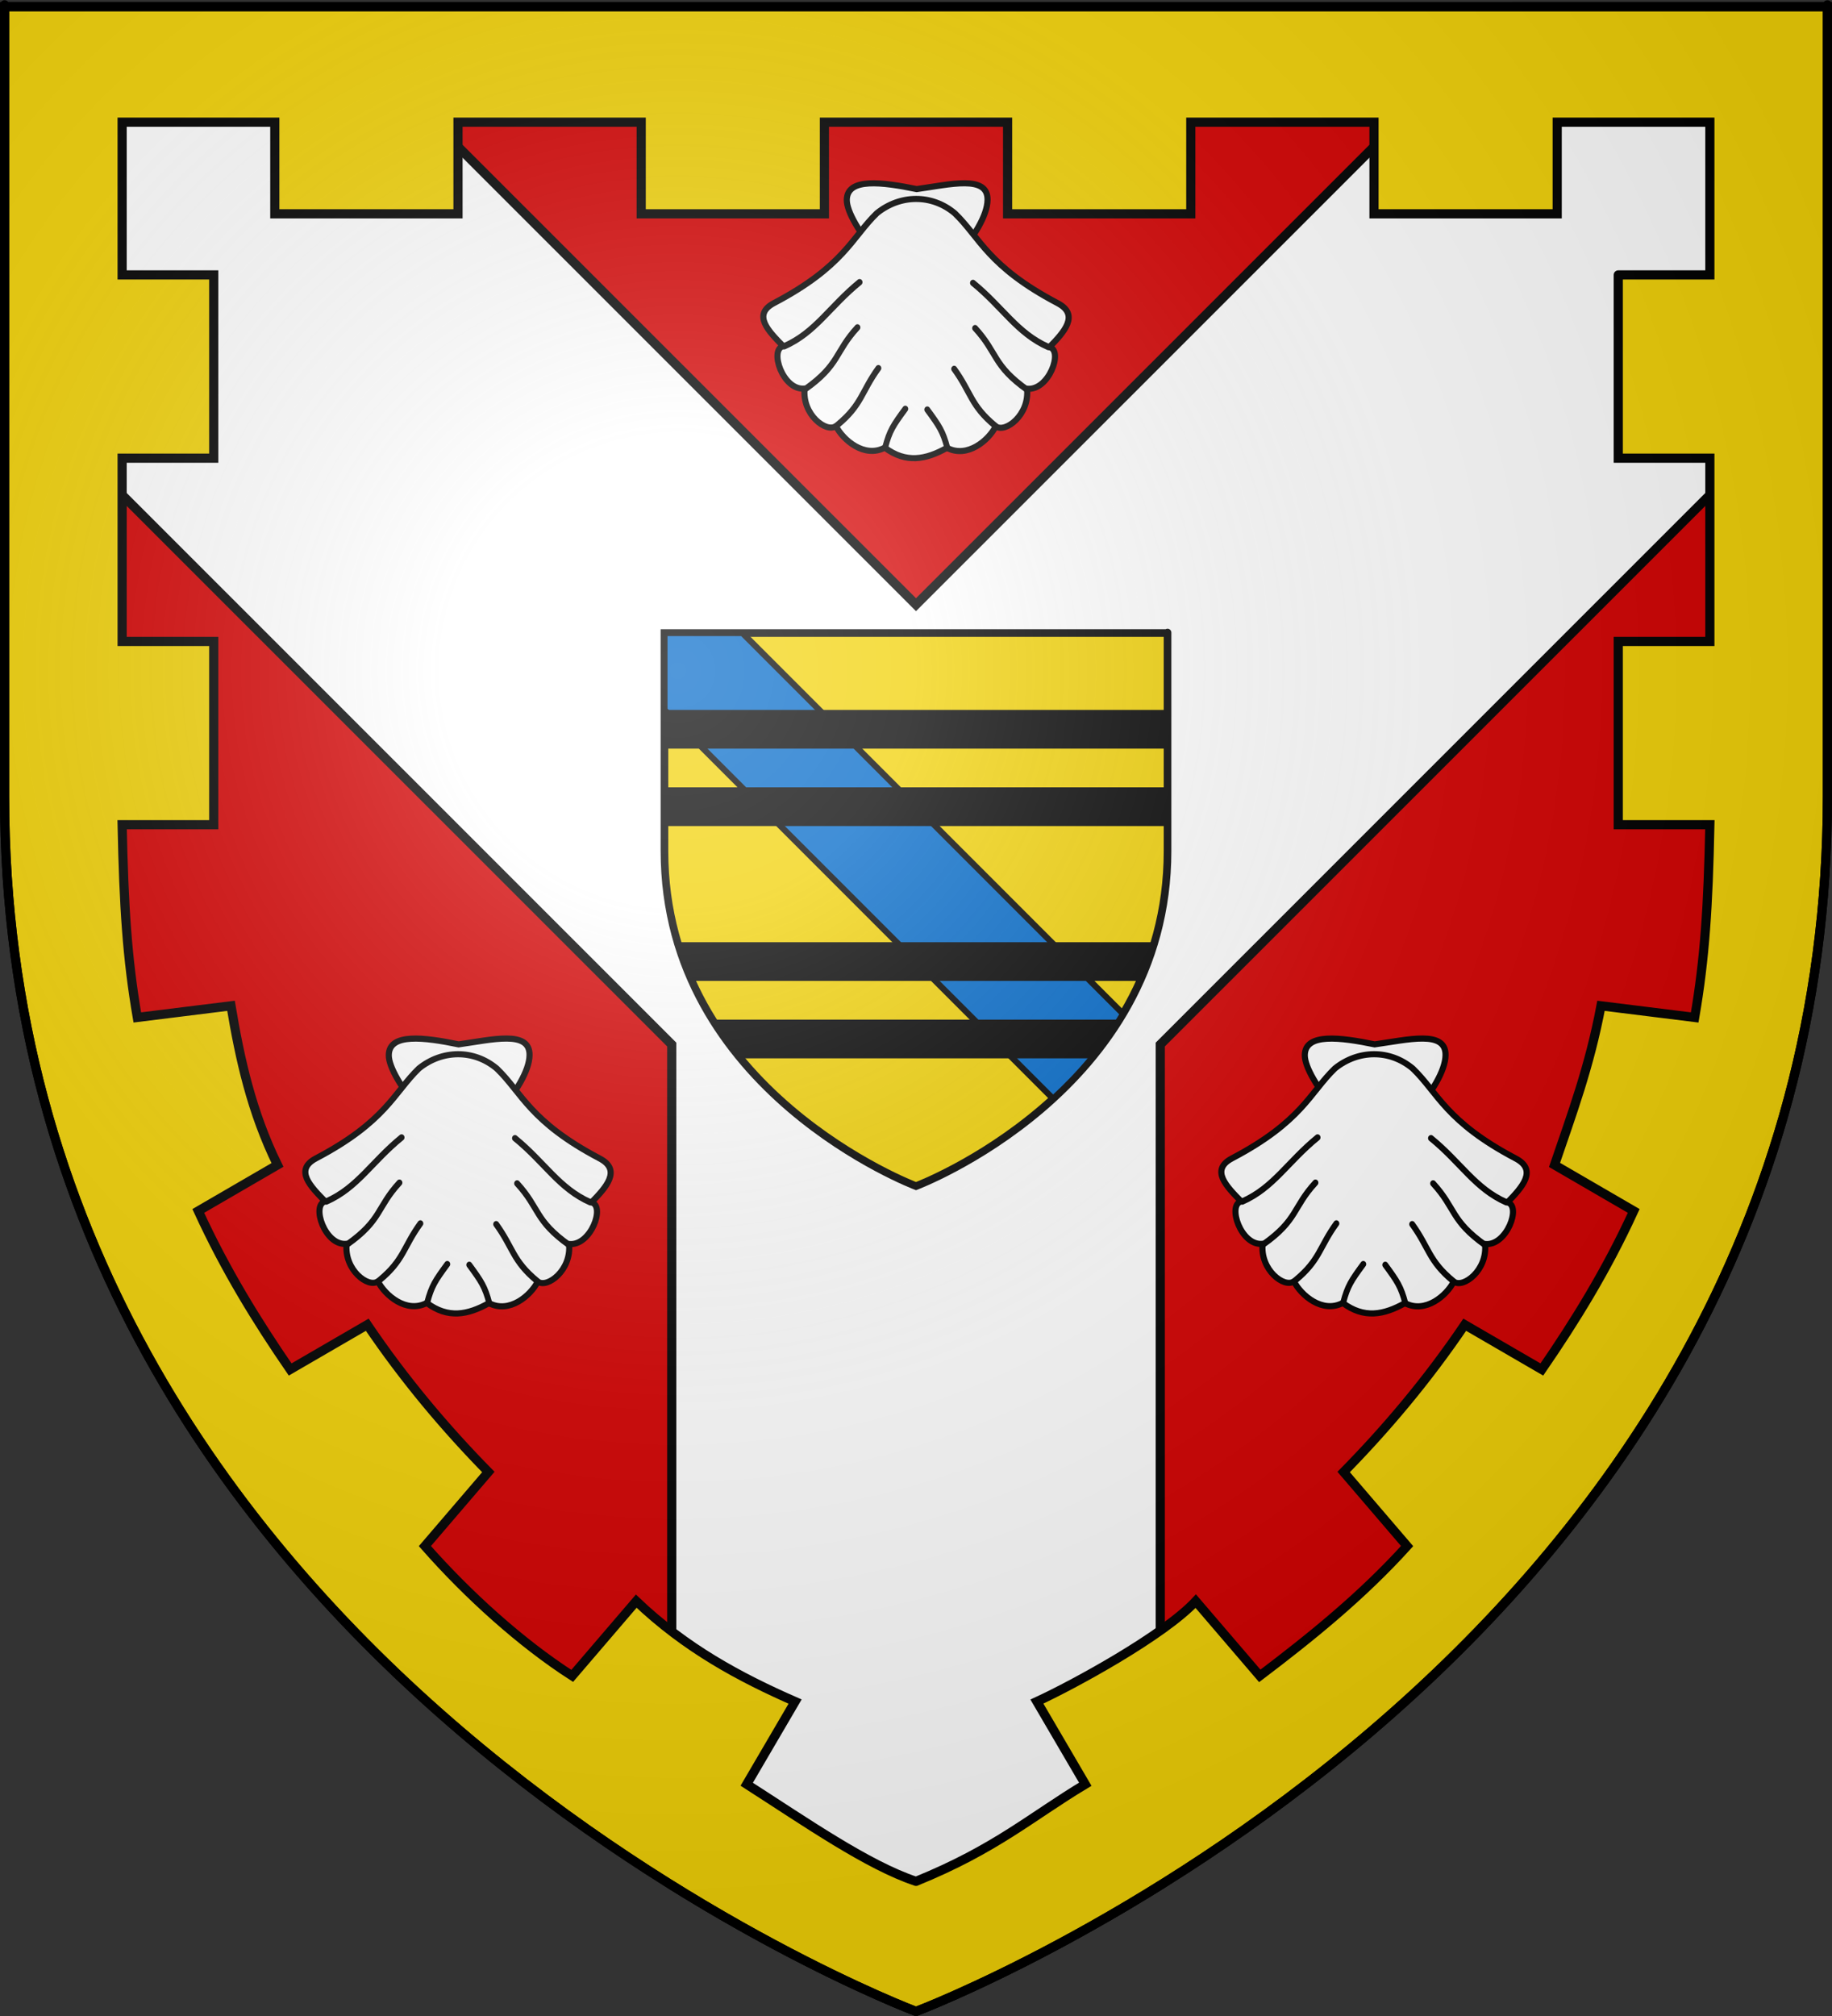 <?xml version="1.0" encoding="UTF-8" standalone="no"?>
<!-- Created with Inkscape (http://www.inkscape.org/) -->
<svg
   xmlns:svg="http://www.w3.org/2000/svg"
   xmlns="http://www.w3.org/2000/svg"
   xmlns:xlink="http://www.w3.org/1999/xlink"
   version="1.0"
   width="600"
   height="660"
   id="svg2">
  <rect width="100%" height="100%" fill="#333333" stroke="none"/>
  <defs
     id="defs6">
    <linearGradient
       id="linearGradient2893">
      <stop
         style="stop-color:#ffffff;stop-opacity:0.314"
         offset="0"
         id="stop2895" />
      <stop
         style="stop-color:#ffffff;stop-opacity:0.251"
         offset="0.19"
         id="stop2897" />
      <stop
         style="stop-color:#6b6b6b;stop-opacity:0.125"
         offset="0.6"
         id="stop2901" />
      <stop
         style="stop-color:#000000;stop-opacity:0.125"
         offset="1"
         id="stop2899" />
    </linearGradient>
    <radialGradient
       cx="221.445"
       cy="226.331"
       r="300"
       fx="221.445"
       fy="226.331"
       id="radialGradient3163"
       xlink:href="#linearGradient2893"
       gradientUnits="userSpaceOnUse"
       gradientTransform="matrix(1.353,0,0,1.349,-77.629,-85.747)" />
  </defs>
  <g
     style="display:inline"
     id="layer3">
    <path
       d="M 300,658.5 C 300,658.5 598.5,546.18 598.5,260.728 C 598.5,-24.723 598.5,2.176 598.5,2.176 L 1.5,2.176 L 1.5,260.728 C 1.5,546.18 300,658.5 300,658.5 z "
       style="fill:#d40000;fill-opacity:1;fill-rule:evenodd;stroke:none;stroke-width:1px;stroke-linecap:butt;stroke-linejoin:miter;stroke-opacity:1"
       id="path2855" />
    <path
       d="M 1.5,2.188 L 1.5,123.531 L 220,341.969 L 220,617.188 C 265.516,645.517 300,658.5 300,658.5 C 300,658.5 334.484,645.517 380,617.188 L 380,341.969 L 598.5,123.531 C 598.5,100.305 598.5,2.188 598.5,2.188 L 495.844,2.188 L 300,197.969 L 104.156,2.188 L 1.5,2.188 z "
       style="opacity:1;fill:#ffffff;fill-opacity:1;fill-rule:evenodd;stroke:#000000;stroke-width:3;stroke-linecap:square;stroke-linejoin:miter;stroke-miterlimit:4;stroke-dasharray:none;stroke-dashoffset:0;stroke-opacity:1"
       id="rect2170" />
    <path
       d="M 1.5,2.188 L 1.5,260.719 C 1.5,546.17 300,658.5 300,658.5 C 300,658.5 598.5,546.17 598.5,260.719 C 598.5,-24.733 598.5,2.188 598.5,2.188 L 1.5,2.188 z M 40,40 L 90,40 L 90,70 L 150,70 L 150,40 L 210,40 L 210,70 L 270,70 L 270,40 L 330,40 L 330,70 L 390,70 L 390,40 L 450,40 L 450,70 L 510,70 L 510,40 L 560,40 L 560,90 L 530,90 C 530,89.532 530,142.443 530,150 L 560,150 L 560,210 L 530,210 C 530,239.706 530,203.792 530,269.656 C 530,269.771 530,269.885 530,270 L 560,270 C 559.445,296.736 558.363,313.742 555.031,333.094 L 524.344,329.281 C 520.588,349.28 514.69,364.994 509.125,381.375 L 535.062,396.438 C 526.126,415.928 515.785,432.612 504.969,448.344 L 479.719,433.688 C 467.628,451.582 454.091,467.625 440.062,481.906 L 460.844,506.156 C 445.912,522.626 429.396,535.928 412.594,548.656 L 391.625,524.188 C 381.034,535.527 351.506,551.577 339.594,557.062 L 355.438,584.125 C 337.793,594.719 326.106,605.312 300.031,615.906 L 299.969,615.906 C 284.172,610.657 263.956,596.569 244.562,584.125 L 260.406,557.062 C 242.305,549.134 224.599,539.625 208.375,524.188 L 187.406,548.656 C 170.746,537.948 153.27,522.204 139.156,506.156 L 159.938,481.906 C 145.909,467.625 132.372,451.582 120.281,433.688 L 95.031,448.344 C 84.215,432.612 73.874,415.928 64.938,396.438 L 90.875,381.375 C 82.358,364.01 78.558,346.646 75.656,329.281 L 44.969,333.094 C 41.637,313.742 40.555,296.736 40,270 L 70,270 C 70,269.885 70,269.771 70,269.656 L 70,210 L 40,210 L 40,150 L 70,150 L 70,90 L 40,90 L 40,40 z "
       style="fill:#f2d207;fill-opacity:1;fill-rule:evenodd;stroke:#000000;stroke-width:3;stroke-linecap:butt;stroke-linejoin:miter;stroke-miterlimit:4;stroke-dasharray:none;stroke-opacity:1"
       id="path3400" />
  </g>
  <g
     id="layer4">
    <g
       id="g3340">
      <path
         d="M 300.216,61.906 C 288.998,59.609 277.43,58.089 277.332,65.415 C 277.229,73.464 295.448,94.149 300.455,93.734 C 305.234,94.083 323.291,75.821 323.432,65.43 C 323.544,57.172 311.204,60.385 300.216,61.906 z "
         style="fill:#ffffff;fill-opacity:1;fill-rule:evenodd;stroke:#000000;stroke-width:2;stroke-linecap:round;stroke-linejoin:miter;stroke-miterlimit:4;stroke-dasharray:none;stroke-opacity:1"
         id="path1900" />
      <path
         d="M 287.204,69.781 C 278.982,77.721 276.425,87.17 253.505,99.216 C 246.263,103.021 251.742,108.462 256.512,113.338 C 251.868,114.374 256.387,128.003 263.525,127.202 C 262.639,135.772 270.704,141.81 273.769,139.48 C 276.09,144.032 283.081,150.085 289.777,146.557 C 296.701,151.731 303.205,150.509 310.14,146.611 C 316.836,150.138 323.802,144.113 326.123,139.56 C 329.188,141.89 337.253,135.825 336.367,127.256 C 343.505,128.056 348.339,114.683 343.695,113.648 C 348.466,108.772 353.654,103.075 346.412,99.269 C 323.492,87.223 320.954,77.751 312.713,69.835 C 305.161,63.467 294.771,63.681 287.204,69.781 z "
         style="fill:#ffffff;fill-opacity:1;fill-rule:evenodd;stroke:#000000;stroke-width:2;stroke-linecap:round;stroke-linejoin:round;stroke-miterlimit:4;stroke-dasharray:none;stroke-opacity:1"
         id="path2792" />
      <g
         transform="matrix(0.792,0,0,0.858,220.4,15.416)"
         style="fill:#ffffff;stroke:#000000;stroke-width:2.427;stroke-miterlimit:4;stroke-dasharray:none;stroke-opacity:1"
         id="g2194">
        <path
           d="M 46.045,114.148 C 58.955,108.889 64.804,99.017 77.174,89.712"
           style="fill:#ffffff;fill-rule:evenodd;stroke:#000000;stroke-width:2.427;stroke-linecap:round;stroke-linejoin:miter;stroke-miterlimit:4;stroke-dasharray:none;stroke-opacity:1"
           id="path5100" />
        <path
           d="M 54.696,130.518 C 69.031,121.142 66.848,116.458 76.291,106.967"
           style="fill:#ffffff;fill-rule:evenodd;stroke:#000000;stroke-width:2.427;stroke-linecap:round;stroke-linejoin:miter;stroke-miterlimit:4;stroke-dasharray:none;stroke-opacity:1"
           id="path5102" />
        <path
           d="M 67.969,144.235 C 78.189,136.451 77.828,131.607 84.951,122.523"
           style="fill:#ffffff;fill-rule:evenodd;stroke:#000000;stroke-width:2.427;stroke-linecap:round;stroke-linejoin:miter;stroke-miterlimit:4;stroke-dasharray:none;stroke-opacity:1"
           id="path5104" />
        <path
           d="M 87.763,152.718 C 89.621,146.322 91.016,144.417 96.076,138.039"
           style="fill:#ffffff;fill-rule:evenodd;stroke:#000000;stroke-width:2.427;stroke-linecap:round;stroke-linejoin:miter;stroke-miterlimit:4;stroke-dasharray:none;stroke-opacity:1"
           id="path5106" />
      </g>
      <use
         transform="matrix(-1,0,0,1,600.182,0.241)"
         style="fill:#ffffff;stroke:#000000;stroke-width:2;stroke-miterlimit:4;stroke-dasharray:none;stroke-opacity:1"
         id="use2200"
         x="0"
         y="0"
         width="600"
         height="660"
         xlink:href="#g2194" />
    </g>
    <use
       transform="translate(150,280)"
       id="use3352"
       x="0"
       y="0"
       width="600"
       height="660"
       xlink:href="#g3340" />
    <use
       transform="translate(-150,280)"
       id="use3350"
       x="0"
       y="0"
       width="600"
       height="660"
       xlink:href="#g3340" />
    <path
       d="M 300,388.31 C 300,388.31 382.384,357.325 382.384,278.578 C 382.384,199.832 382.384,207.253 382.384,207.253 L 217.616,207.253 L 217.616,278.578 C 217.616,357.325 300,388.31 300,388.31 z "
       style="fill:#f2d207;fill-opacity:1;fill-rule:evenodd;stroke:#000000;stroke-width:2.5;stroke-linecap:butt;stroke-linejoin:miter;stroke-miterlimit:4;stroke-dasharray:none;stroke-opacity:1"
       id="path2170" />
    <path
       d="M 217.616,207.245 L 217.616,232.415 L 344.895,359.694 C 353.19,352.104 361.277,342.894 367.808,331.909 L 243.143,207.245 L 217.616,207.245 z "
       style="fill:#0169c9;fill-rule:evenodd;stroke:#000000;stroke-width:2;stroke-linecap:butt;stroke-linejoin:miter;stroke-miterlimit:4;stroke-dasharray:none;stroke-opacity:1"
       id="path2185" />
    <path
       d="M 217.616,232.415 L 217.616,245.089 L 382.384,245.089 C 382.384,241.808 382.384,233.555 382.384,232.415 L 217.616,232.415 z M 217.616,257.764 L 217.616,270.438 L 382.384,270.438 C 382.384,259.724 382.384,264.237 382.384,257.764 L 217.616,257.764 z M 221.894,308.461 C 223.21,312.889 224.783,317.113 226.588,321.136 L 373.412,321.136 C 375.217,317.113 376.79,312.889 378.106,308.461 L 221.894,308.461 z M 233.341,333.81 C 236.164,338.348 239.263,342.56 242.51,346.485 L 357.49,346.485 C 360.737,342.56 363.836,338.348 366.659,333.81 L 233.341,333.81 z "
       style="fill:#000000;fill-opacity:1;fill-rule:evenodd;stroke:none;stroke-width:3;stroke-linecap:round;stroke-linejoin:round;stroke-miterlimit:4;stroke-dasharray:none;stroke-dashoffset:0;stroke-opacity:1"
       id="rect3162" />
  </g>
  <g
     id="layer2">
    <path
       d="M 300,658.5 C 300,658.5 598.5,546.18 598.5,260.728 C 598.5,-24.723 598.5,2.176 598.5,2.176 L 1.5,2.176 L 1.5,260.728 C 1.5,546.18 300,658.5 300,658.5 z "
       style="opacity:1;fill:url(#radialGradient3163);fill-opacity:1;fill-rule:evenodd;stroke:none;stroke-width:1px;stroke-linecap:butt;stroke-linejoin:miter;stroke-opacity:1"
       id="path2875" />
  </g>
  <g
     id="layer1">
    <path
       d="M 300,658.5 C 300,658.5 1.5,546.18 1.5,260.728 C 1.5,-24.723 1.5,2.176 1.5,2.176 L 598.5,2.176 L 598.5,260.728 C 598.5,546.18 300,658.5 300,658.5 z "
       style="opacity:1;fill:none;fill-opacity:1;fill-rule:evenodd;stroke:#000000;stroke-width:3;stroke-linecap:butt;stroke-linejoin:miter;stroke-miterlimit:4;stroke-dasharray:none;stroke-opacity:1"
       id="path1411" />
  </g>
</svg>
